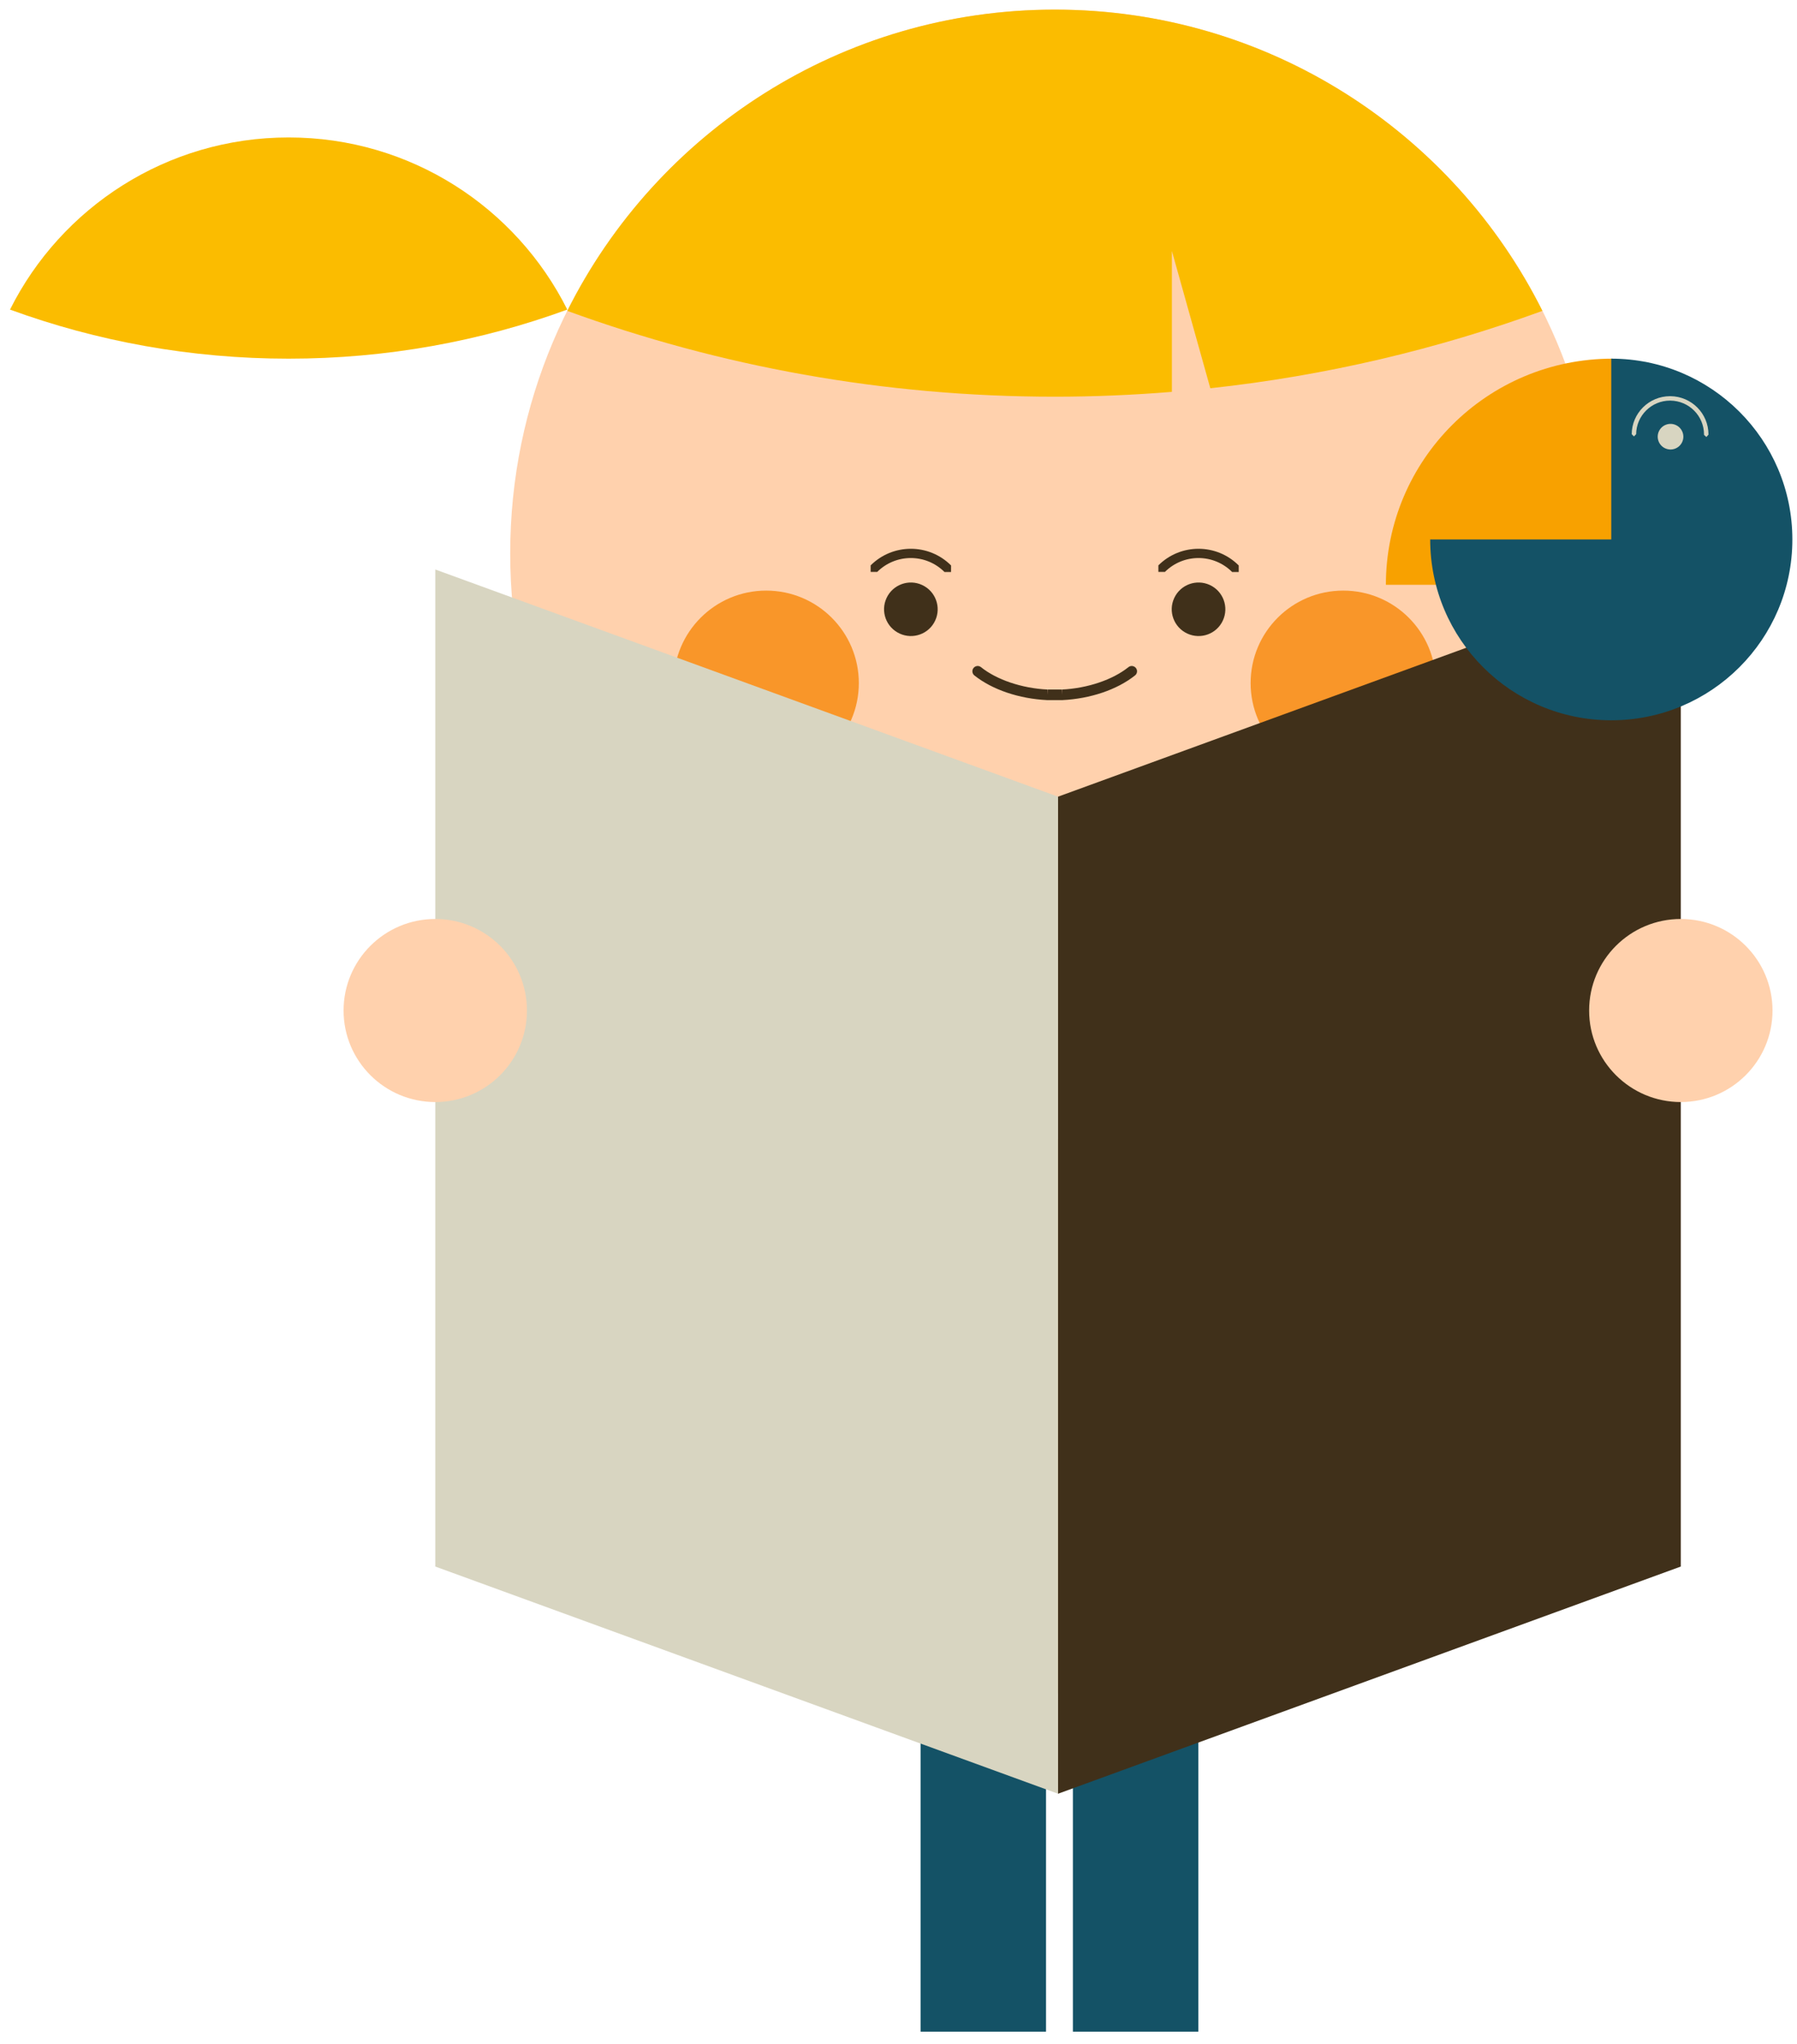 <?xml version="1.0" encoding="UTF-8" standalone="no"?>
<svg width="102px" height="116px" viewBox="0 0 102 116" version="1.1" xmlns="http://www.w3.org/2000/svg" xmlns:xlink="http://www.w3.org/1999/xlink" xmlns:sketch="http://www.bohemiancoding.com/sketch/ns">
    <!-- Generator: Sketch Beta 3.2 (9958) - http://www.bohemiancoding.com/sketch -->
    <title>Illu Was</title>
    <desc>Created with Sketch Beta.</desc>
    <defs></defs>
    <g id="Folgeseite" stroke="none" stroke-width="1" fill="none" fill-rule="evenodd" sketch:type="MSPage">
        <g id="Desktop-HD" sketch:type="MSArtboardGroup" transform="translate(-493, -19)">
            <g id="Illu-Was" sketch:type="MSLayerGroup" transform="translate(493, 19.19)">
                <g id="Imported-Layers" sketch:type="MSShapeGroup">
                    <path d="M16.385,20.164 C10.827,20.164 5.499,19.181 0.568,17.379 C3.466,11.589 9.459,7.61 16.385,7.61 C23.311,7.61 29.303,11.589 32.2,17.379 C27.269,19.181 21.94,20.164 16.385,20.164" id="Fill-1" fill="#FBBC00"></path>
                    <path d="M90.791,31.216 C90.791,48.26 76.948,62.076 59.876,62.076 C42.801,62.076 28.96,48.26 28.96,31.216 C28.96,14.172 42.801,0.356 59.876,0.356 C76.948,0.356 90.791,14.172 90.791,31.216" id="Fill-2" fill="#FFD1AD"></path>
                    <path d="M66.518,14.052 L68.699,21.843 C75.249,21.131 81.565,19.636 87.549,17.452 C82.481,7.318 71.993,0.356 59.876,0.356 C47.756,0.356 37.268,7.318 32.2,17.452 C40.831,20.601 50.152,22.322 59.876,22.322 C62.111,22.322 64.327,22.226 66.518,22.048 L66.518,14.052" id="Fill-3" fill="#FBBC00"></path>
                    <path d="M76.245,33.326 C73.339,33.326 70.987,35.674 70.987,38.575 C70.987,41.471 73.339,43.82 76.245,43.82 C79.147,43.82 81.5,41.471 81.5,38.575 C81.5,35.674 79.147,33.326 76.245,33.326" id="Fill-4" fill="#F99629"></path>
                    <path d="M43.49,33.326 C40.588,33.326 38.235,35.674 38.235,38.575 C38.235,41.471 40.588,43.82 43.49,43.82 C46.393,43.82 48.748,41.471 48.748,38.575 C48.748,35.674 46.393,33.326 43.49,33.326" id="Fill-5" fill="#F99629"></path>
                    <path d="M66.651,33.746 C67.005,32.984 67.911,32.655 68.674,33.009 C69.434,33.363 69.765,34.267 69.41,35.027 C69.057,35.789 68.152,36.116 67.39,35.763 C66.629,35.41 66.296,34.506 66.651,33.746" id="Fill-6" fill="#40301A"></path>
                    <path d="M50.322,33.746 C50.676,32.984 51.583,32.655 52.343,33.009 C53.106,33.363 53.436,34.267 53.082,35.027 C52.729,35.789 51.821,36.116 51.063,35.763 C50.298,35.41 49.968,34.506 50.322,33.746" id="Fill-7" fill="#40301A"></path>
                    <path d="M64.051,37.67 C63.167,38.379 61.746,38.871 60.268,38.941 L60.282,39.241 L60.282,38.941 L59.454,38.941 L59.454,39.241 L59.468,38.941 C57.989,38.871 56.565,38.379 55.682,37.67 C55.553,37.566 55.363,37.587 55.259,37.717 C55.155,37.847 55.177,38.036 55.306,38.139 C56.326,38.952 57.848,39.463 59.44,39.541 L60.297,39.541 C61.888,39.463 63.406,38.951 64.426,38.139 C64.557,38.036 64.578,37.847 64.474,37.717 C64.369,37.587 64.18,37.566 64.051,37.67" id="Fill-8" fill="#40301A"></path>
                    <path d="M66.123,32.265 C66.65,31.74 67.338,31.478 68.028,31.478 C68.721,31.478 69.41,31.742 69.938,32.271 L70.312,32.271 L70.312,31.899 C69.681,31.268 68.854,30.952 68.028,30.953 C67.206,30.952 66.38,31.267 65.751,31.894 L65.751,32.265 L66.123,32.265" id="Fill-9" fill="#40301A"></path>
                    <path d="M49.792,32.265 C50.321,31.74 51.009,31.478 51.699,31.478 C52.391,31.478 53.082,31.742 53.611,32.271 L53.983,32.271 L53.984,31.899 C53.353,31.268 52.525,30.952 51.699,30.953 C50.875,30.952 50.049,31.267 49.42,31.894 L49.42,32.265 L49.792,32.265" id="Fill-10" fill="#40301A"></path>
                    <path d="M70.677,95.916 L70.677,74.976 C70.677,72.186 69.569,69.509 67.589,67.535 C65.614,65.562 62.933,64.454 60.136,64.454 C57.342,64.454 54.659,65.562 52.681,67.535 C50.706,69.509 49.592,72.186 49.592,74.976 L49.592,95.916 L70.677,95.916" id="Fill-11" fill="#F88300"></path>
                    <path d="M52.253,97.198 L59.374,97.198 L59.374,115.106 L52.253,115.106 L52.253,97.198 Z" id="Fill-12" fill="#145266"></path>
                    <path d="M60.899,97.198 L68.021,97.198 L68.021,115.106 L60.899,115.106 L60.899,97.198 Z" id="Fill-13" fill="#145266"></path>
                    <path d="M95.405,88.709 L60.056,101.602 L60.056,45.02 L95.405,32.128 L95.405,88.709" id="Fill-14" fill="#40301A"></path>
                    <path d="M60.056,101.602 L24.708,88.709 L24.708,32.128 L60.056,45.02 L60.056,101.602" id="Fill-15" fill="#D8D5C1"></path>
                    <path d="M19.502,57.156 C19.502,54.286 21.832,51.961 24.708,51.961 C27.58,51.961 29.91,54.286 29.91,57.156 C29.91,60.024 27.58,62.35 24.708,62.35 C21.832,62.35 19.502,60.024 19.502,57.156" id="Fill-16" fill="#FFD1AD"></path>
                    <path d="M90.201,57.156 C90.201,54.286 92.53,51.961 95.405,51.961 C98.28,51.961 100.61,54.286 100.61,57.156 C100.61,60.024 98.28,62.35 95.405,62.35 C92.53,62.35 90.201,60.024 90.201,57.156" id="Fill-17" fill="#FFD1AD"></path>
                    <path d="M91.521,20.164 C84.422,20.164 78.665,25.909 78.665,32.996 L91.521,32.996 L91.521,20.164" id="Fill-18" fill="#F8A100"></path>
                    <path d="M91.457,20.164 L91.457,30.424 L81.179,30.424 C81.179,36.091 85.78,40.685 91.457,40.685 C97.136,40.685 101.737,36.091 101.737,30.424 C101.737,24.759 97.136,20.164 91.457,20.164" id="Fill-19" fill="#145266"></path>
                    <path d="M92.87,24.451 C92.878,23.395 93.741,22.544 94.795,22.544 L94.807,22.544 C95.871,22.553 96.722,23.412 96.722,24.468 L96.724,24.492 L96.857,24.61 L96.975,24.475 L96.975,24.468 C96.975,23.275 96.012,22.302 94.812,22.293 L94.795,22.293 C93.602,22.293 92.627,23.255 92.618,24.449 L92.743,24.577 L92.87,24.451" id="Fill-20" fill="#D8D5C1"></path>
                    <path d="M94.166,24.275 C94.341,23.913 94.774,23.763 95.138,23.937 C95.5,24.112 95.652,24.547 95.477,24.907 C95.303,25.269 94.866,25.421 94.505,25.246 C94.143,25.072 93.992,24.637 94.166,24.275" id="Fill-21" fill="#D8D5C1"></path>
                </g>
            </g>
        </g>
    </g>
</svg>